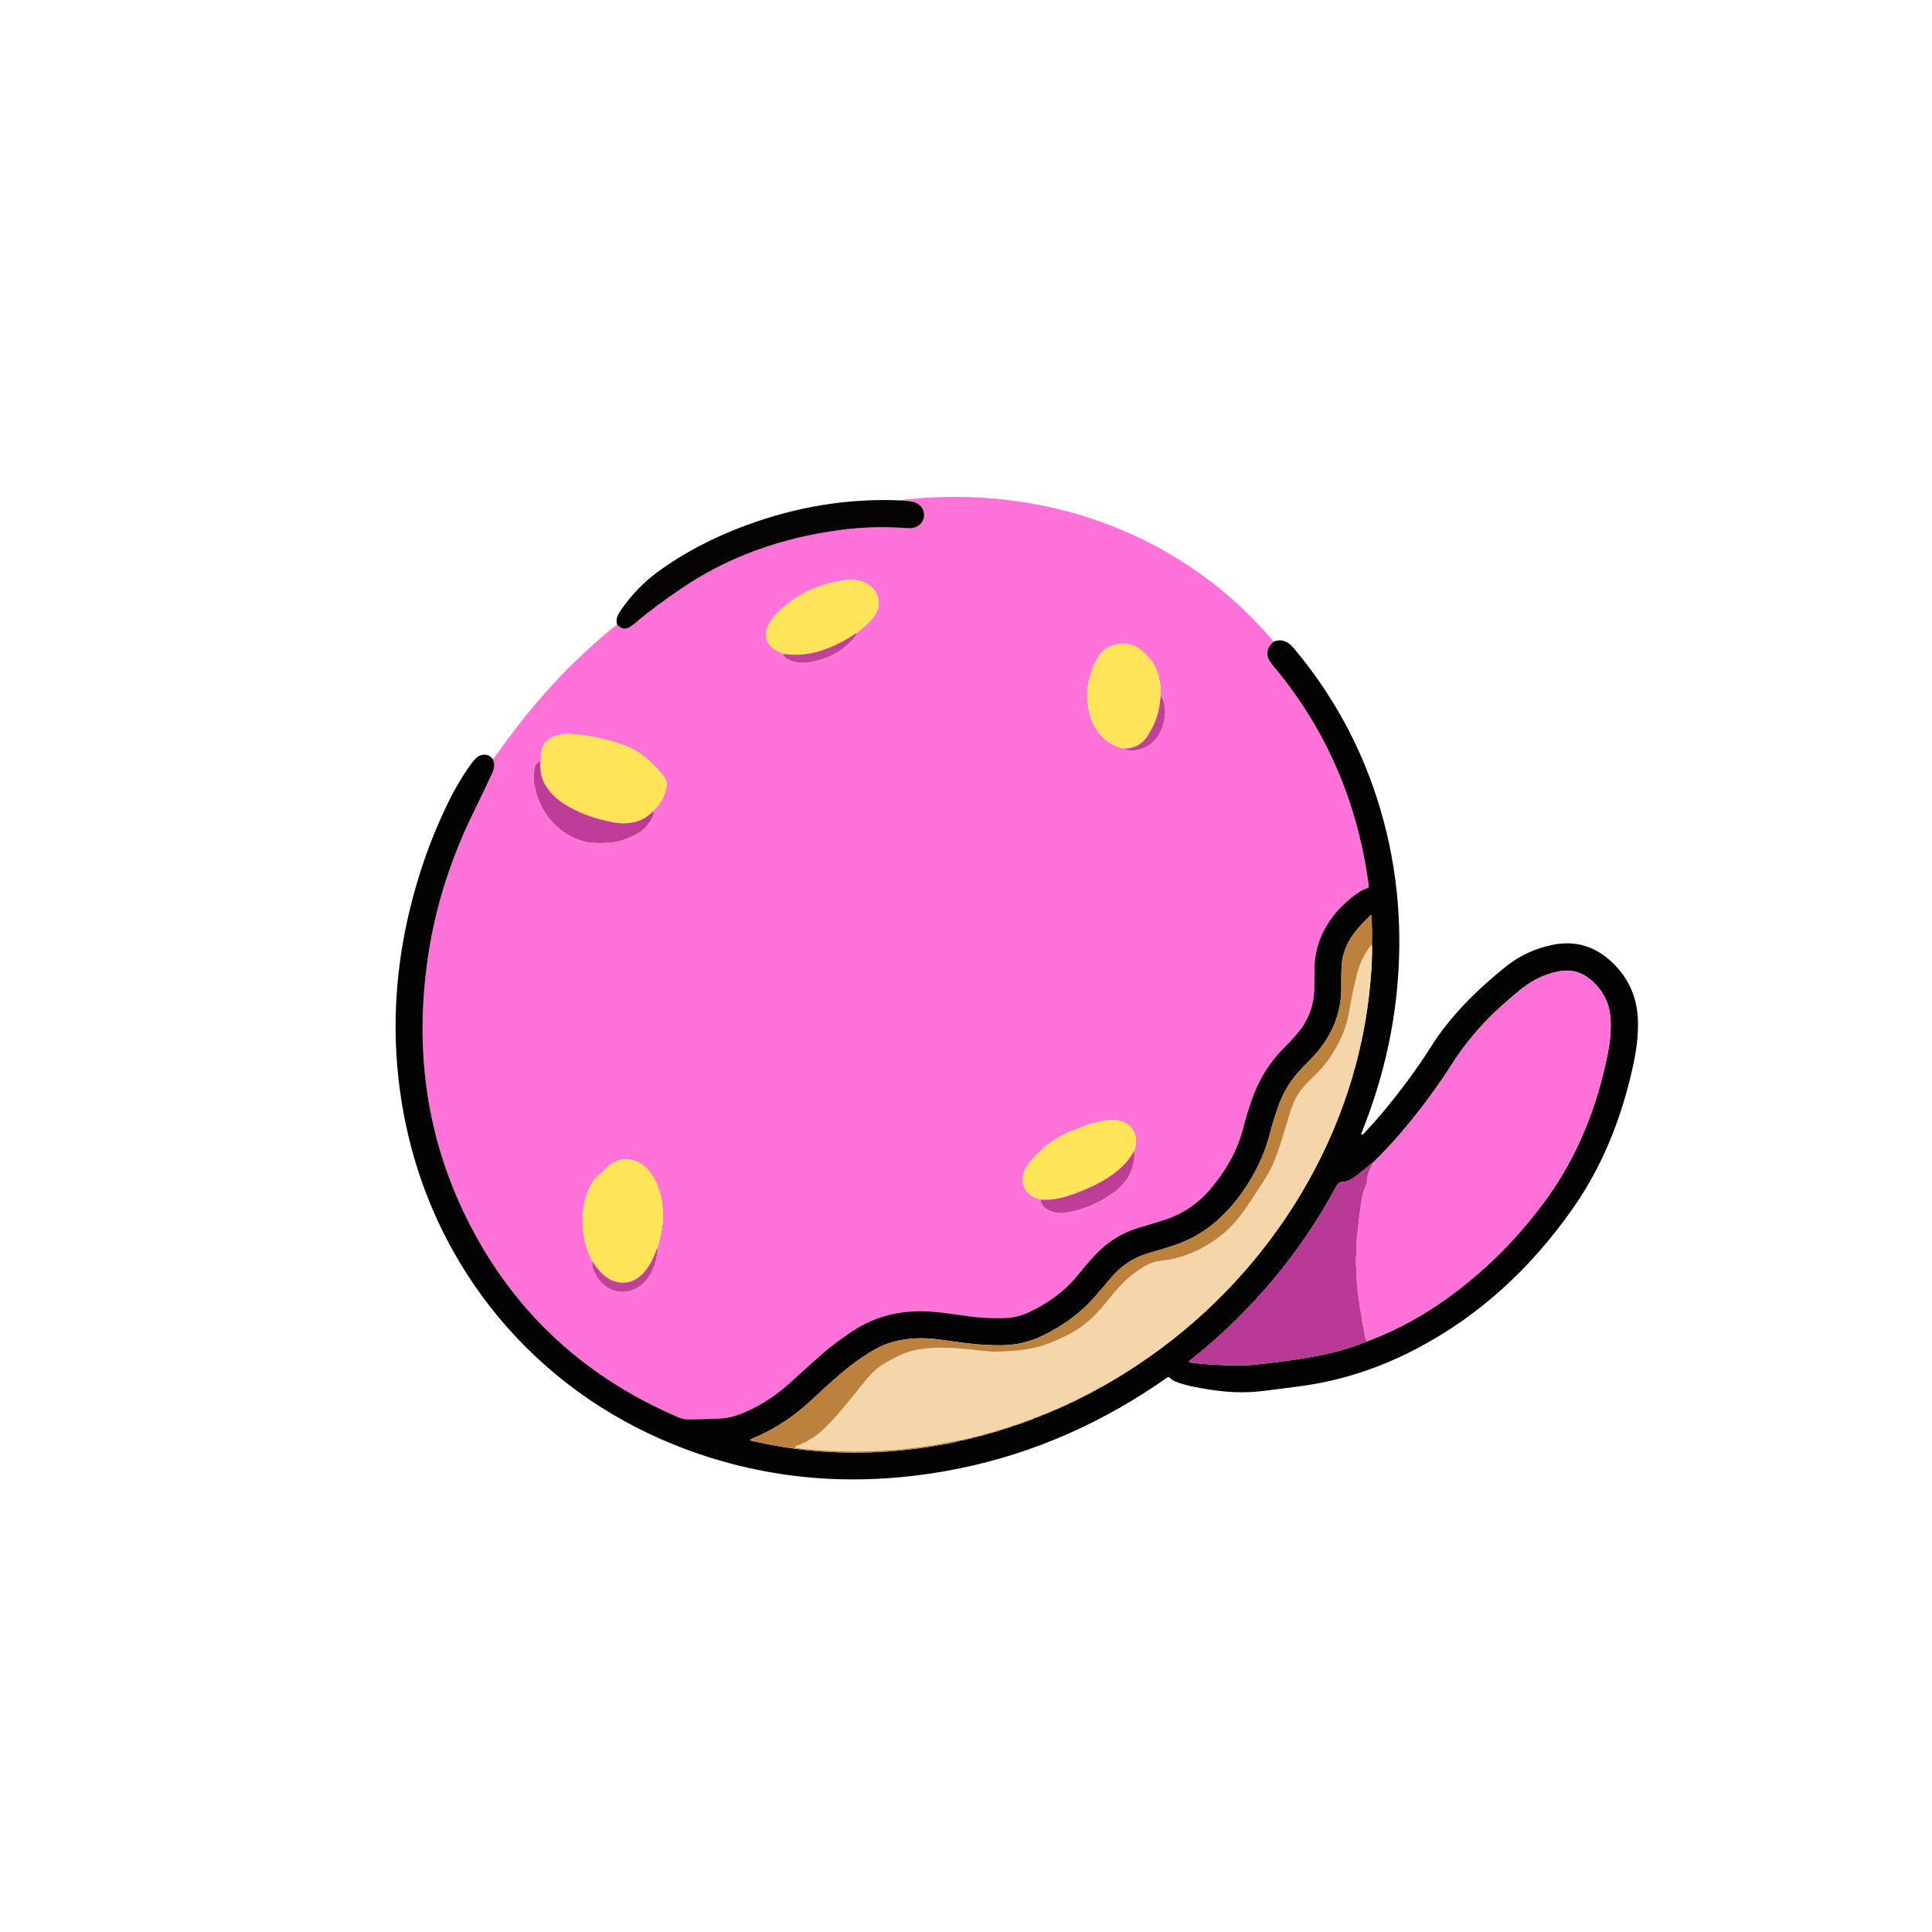 <?xml version="1.0" encoding="UTF-8"?>
<svg id="_图层_1" data-name="图层 1" xmlns="http://www.w3.org/2000/svg" viewBox="0 0 960 960">
  <defs>
    <style>
      .cls-1 {
        fill: #c04198;
      }

      .cls-1, .cls-2, .cls-3, .cls-4, .cls-5, .cls-6, .cls-7, .cls-8, .cls-9, .cls-10, .cls-11 {
        stroke-width: 0px;
      }

      .cls-2 {
        fill: #bb813d;
      }

      .cls-3 {
        fill: #ffe459;
      }

      .cls-4 {
        fill: #bd3d97;
      }

      .cls-5 {
        fill: #ff72d8;
      }

      .cls-6 {
        fill: #b93996;
      }

      .cls-7 {
        fill: #040303;
      }

      .cls-8 {
        fill: #050304;
      }

      .cls-9 {
        fill: #f4d6aa;
      }

      .cls-10 {
        fill: #fe72d7;
      }

      .cls-11 {
        fill: #bc3c97;
      }
    </style>
  </defs>
  <path class="cls-5" d="m244.94,377.34c2.59-3.54,5.17-7.08,7.77-10.61,5.77-7.85,11.87-15.41,18.4-22.65,4.65-5.16,9.29-10.33,14.35-15.09,6.86-6.44,13.63-12.98,21.18-18.63,2.47,2.51,4.22,2.67,7.14.64.79-.55,1.55-1.14,2.28-1.76,6.95-5.92,14.37-11.23,21.88-16.38,23.89-16.35,50.48-25.6,79.04-29.45,10.97-1.48,21.98-1.87,33.03-1.01,1.2.09,2.4.15,3.59-.07,3.07-.57,5.29-2.88,5.58-5.79.3-3.02-1.49-5.8-4.49-6.9-.98-.36-2-.53-3.04-.64-.78-.08-1.61.07-2.33-.38.33-.41.8-.51,1.28-.53,1.84-.06,3.66-.32,5.48-.46,9.73-.77,19.48-.92,29.21-.46,24.92,1.19,48.96,6.48,72.01,16.13,17.2,7.2,33.05,16.68,47.64,28.26,7.77,6.17,14.97,12.97,21.7,20.25,2.1,2.27,4.4,4.42,6.03,7.1-.21.24-.4.49-.63.7-2.74,2.66-3.17,5.89-1.11,9.09.6.94,1.34,1.79,2.06,2.65,26.04,31.22,41.36,67.12,46.88,107.3.36,2.59.52,2.32-1.91,3.26-1.42.55-2.69,1.4-3.94,2.27-3.87,2.74-7.36,5.91-10.39,9.55-6.85,8.21-10.54,17.62-10.53,28.39,0,2.96-.04,5.92-.06,8.87-.06,8.68-3.02,16.27-8.66,22.82-2.24,2.6-4.64,5.07-7.04,7.53-6.24,6.37-10.93,13.72-14.2,22.01-2.32,5.89-4.07,11.96-5.68,18.06-2.91,10.98-8.52,20.4-15.73,29.06-6.44,7.74-14.4,13.04-23.98,15.99-4.12,1.27-8.25,2.53-12.38,3.78-7.82,2.37-14.52,6.54-20.26,12.35-3.61,3.65-6.79,7.65-10.06,11.58-6.68,8.03-15.01,13.82-24.43,18.15-3.53,1.62-7.24,2.48-11.13,2.63-5.93.24-11.83-.05-17.71-.81-6.34-.82-12.64-1.92-19.03-2.38-14.24-1.03-27.47,1.88-39.47,9.9-5.26,3.52-10.36,7.23-15.1,11.41-5.22,4.6-10.37,9.27-15.51,13.95-6.85,6.25-14.5,11.27-23.02,14.95-3.85,1.66-7.85,2.69-12.05,2.94-5.19.3-10.39.31-15.58.42-1.63.03-3.14-.29-4.65-.93-45.85-19.54-80.8-51.1-103.71-95.41-22.44-43.41-28.24-89.52-20.4-137.5,3.95-24.16,11.73-47.09,22.58-69.02,2.94-5.94,5.73-11.96,8.56-17.96,1.09-2.3,1.67-4.67.51-7.15Zm180.58-62.6c.18-.16.35-.32.53-.48,2.64-2.18,5.34-4.31,7.59-6.93,5.21-6.08,3.43-14.41-3.81-17.81-3.97-1.86-8.17-1.59-12.24-.9-11.12,1.87-20.97,6.58-29.43,14.06-2.83,2.5-5.28,5.35-6.8,8.87-1.69,3.9-.64,7.81,2.65,10.52,1.51,1.25,3.26,1.99,5,2.78.58,1.9,2.23,2.61,3.81,3.33,3.26,1.5,6.79,1.37,10.12.77,8.28-1.5,15.49-5.21,21.16-11.6.69-.78,1.42-1.52,1.46-2.65l-.03.03Zm138.13,257.1c.18-.77.37-1.55.55-2.32,1.31-5.54-1.44-10.46-6.81-12.29-3.64-1.24-7.25-.63-10.87.07-4.97.96-9.57,2.96-14.26,4.79-7.89,3.07-14.2,8.16-19.76,14.35-1.5,1.67-2.68,3.58-3.53,5.67-1.8,4.42-.62,8.88,3.12,11.78,1.49,1.15,3.26,1.65,5.03,2.14.24,3.56,2.85,5,5.66,6.02,2.66.97,5.52.84,8.27.29,8.57-1.7,16.44-5.15,23.29-10.53,6.35-4.99,9.7-11.68,9.3-19.96Zm13.16-226.3c-.04-.88-.1-1.75-.13-2.63-.2-6.09-1.92-11.68-5.95-16.33-4-4.61-8.83-7.72-15.29-6.54-3.87.71-7.41,2.44-9.48,5.92-4.71,7.94-6.78,16.51-5.2,25.74,1.7,9.93,6.88,17.03,16.78,20.17,3.47,1.52,6.98,1.36,10.41-.03,4.98-2.02,8.05-5.82,9.69-10.85,1.71-5.25,1.98-10.44-.83-15.45Zm-282.67,281.05c.15,4.36,1.85,7.99,4.98,11.01,7.03,6.81,16.56,5.19,22.07-1.63,3.71-4.59,5.36-10.08,5.53-15.98.2-.77.38-1.55.6-2.31,2.11-7.31,2.81-14.72,1.29-22.23-1.14-5.64-3.21-10.8-7.39-15.02-5.73-5.8-14.34-5.78-20.08.06-.89.91-1.73,1.92-2.77,2.64-2.1,1.47-3.58,3.41-4.74,5.62-4.64,8.84-4.9,18.17-3.13,27.74.66,3.58,2.26,6.79,3.64,10.1Zm30.67-223.68c.35-.43.67-.89,1.05-1.29,2.88-3.04,4.69-6.6,5.31-10.76.29-1.93-.13-3.62-1.4-5.11-.46-.55-.88-1.13-1.34-1.68-4.93-5.77-10.44-10.79-17.68-13.51-8.33-3.13-16.96-4.99-25.81-5.81-2.87-.27-5.74,0-8.52.84-4.18,1.27-6.82,3.89-7.46,8.39-.21,1.49.39,3.05-.4,4.47-2.55.58-2.98,2.72-3.19,4.76-.32,3.1-.09,6.22.68,9.26,2.09,8.23,6.29,15.12,13.14,20.25,3.34,2.5,7.02,4.38,11.1,5.43,3.69.95,7.44.8,11.18.7,5.81-.15,11.07-2.2,16.01-5.09,1.35-.79,2.66-1.79,3.65-3.07,1.79-2.32,3.94-4.48,3.68-7.78Z"/>
  <path class="cls-7" d="m244.94,377.34c1.16,2.48.57,4.85-.51,7.15-2.83,6-5.62,12.02-8.56,17.96-10.85,21.92-18.63,44.86-22.58,69.02-7.84,47.99-2.05,94.1,20.4,137.5,22.91,44.31,57.86,75.87,103.71,95.41,1.5.64,3.01.96,4.65.93,5.19-.11,10.39-.11,15.58-.42,4.2-.25,8.2-1.28,12.05-2.94,8.52-3.68,16.16-8.7,23.02-14.95,5.14-4.69,10.29-9.36,15.51-13.95,4.74-4.18,9.84-7.89,15.1-11.41,11.99-8.02,25.22-10.92,39.47-9.9,6.39.46,12.69,1.56,19.03,2.38,5.88.76,11.78,1.05,17.71.81,3.89-.15,7.6-1.01,11.13-2.63,9.42-4.32,17.75-10.12,24.43-18.15,3.27-3.93,6.46-7.93,10.06-11.58,5.74-5.8,12.44-9.98,20.26-12.35,4.13-1.25,8.26-2.51,12.38-3.78,9.58-2.95,17.53-8.25,23.98-15.99,7.21-8.66,12.82-18.08,15.73-29.06,1.61-6.1,3.36-12.17,5.68-18.06,3.27-8.29,7.96-15.64,14.2-22.01,2.4-2.45,4.8-4.93,7.04-7.53,5.63-6.54,8.59-14.14,8.66-22.82.02-2.96.06-5.92.06-8.87-.02-10.77,3.67-20.18,10.53-28.39,3.03-3.63,6.52-6.81,10.39-9.55,1.24-.88,2.51-1.73,3.94-2.27,2.44-.94,2.27-.66,1.91-3.26-5.52-40.18-20.84-76.08-46.88-107.3-.72-.86-1.46-1.71-2.06-2.65-2.05-3.2-1.63-6.43,1.11-9.09.22-.22.42-.47.63-.7,4.35-1.76,7.47-.02,10.26,3.31,18.57,22.13,32.34,46.92,41.22,74.41,9.74,30.16,12.91,61.04,10.21,92.57-2.13,24.87-8.01,48.85-17.19,72.04-.26.67-.52,1.34-.75,2.02-.04.13.03.29.07.59,1-.05,1.41-.9,1.95-1.46,7.55-7.96,14.39-16.51,20.92-25.31,4-5.4,7.84-10.91,11.42-16.59,9.89-15.7,22.91-28.48,37.24-40.03,6.76-5.45,14.46-9.06,22.98-10.87,11.74-2.5,21.84.66,30.37,8.94,7.8,7.58,11.94,16.85,12.44,27.74.4,8.79-.99,17.36-2.95,25.89-5.65,24.55-14.83,47.62-29.35,68.31-20.61,29.39-46.21,53.33-78.23,70.01-18.45,9.61-37.97,15.95-58.67,18.53-6.42.8-12.83,1.73-19.27,2.41-10.7,1.13-21.22-.13-31.69-2.23-2.74-.55-5.46-1.19-8.11-2.12-1.44-.51-2.91-1.03-3.96-2.16-.83-.9-1.42-.62-2.22-.04-1.68,1.23-3.39,2.4-5.12,3.56-31.83,21.32-66.47,35.82-104.24,42.53-46.35,8.23-91.61,4.49-135.4-13.21-68.9-27.84-118.18-87.1-133.16-159.85-8.71-42.32-5.59-83.96,7.51-124.97,3.85-12.05,8.61-23.73,14.17-35.09,2.78-5.68,6.03-11.09,9.58-16.32,1.03-1.52,2.13-2.99,3.38-4.35,2.73-2.95,6.73-2.92,8.87.18Zm297.54,314.4l.09-.04c.4.08.67-.09.84-.45l.11-.06c.39.08.65-.08.81-.44l.13-.07c.28.09.44-.04.52-.3,9.33-4.97,18.23-10.62,26.86-16.71,60.35-42.65,102.82-110.76,109.16-186.51.5-5.97.94-11.95.69-17.96.14-4.74.15-9.48-.36-14.69-3.48,3.24-6.37,6.31-8.85,9.73-3.3,4.55-5.36,9.58-5.78,15.27-.29,3.92-.17,7.83-.2,11.74-.06,10.69-3.48,20.22-9.81,28.76-2.67,3.61-5.82,6.8-8.99,9.96-6.06,6.05-10.4,13.14-13.06,21.25-1.17,3.57-2.37,7.14-3.28,10.77-3.33,13.34-9.46,25.19-18.19,35.81-7.64,9.3-16.78,16.36-28.15,20.44-4.82,1.73-9.74,3.12-14.65,4.54-7.4,2.14-13.36,6.35-18.31,12.14-3.07,3.58-6.04,7.25-9.21,10.74-6.86,7.55-15.15,13.22-24.23,17.77-6.61,3.31-13.59,4.98-21.02,5.03-7.94.05-15.8-.68-23.63-1.85-6.09-.91-12.18-1.85-18.36-1.6-7.77.32-15.18,2.01-21.93,6.1-3.83,2.32-7.56,4.8-11.09,7.55-6.82,5.31-13.13,11.22-19.44,17.1-8.63,8.03-18.26,14.5-29.17,19.01-.46.19-1,.29-1.25.9.49.16.86.31,1.25.39,10.4,2.23,20.85,4.1,31.47,4.95,20.43,1.63,40.74.7,60.92-2.86,3.68-.65,7.42-1.09,10.97-2.39h.05c1.49.02,2.9-.33,4.24-.99h.06c.69.12,1.32,0,1.86-.47.17-.04.34-.08.51-.11.54.16,1.01.02,1.4-.37h.06c.69.12,1.31-.02,1.85-.49l.07-.02c1.19,0,2.31-.27,3.32-.91.17-.04.33-.08.5-.12.54.15.99,0,1.37-.4l.08-.02c.55.14,1.02,0,1.41-.42h.05c1.18-.03,2.28-.33,3.27-.99l.07-.02c.55.13,1.01-.02,1.39-.44l.06-.02c.55.13,1.02-.02,1.4-.45.16-.05.33-.09.49-.14.4.14.71,0,.95-.33.16-.05.33-.1.49-.14.4.14.71,0,.95-.34.16-.05.32-.1.49-.15.4.13.71-.01.95-.34.16-.05.33-.1.49-.15.4.13.7-.01.93-.34.17-.05.33-.11.5-.16.4.13.69-.01.92-.33l.07-.02c.55.11.99-.05,1.34-.48l.08-.03c.9,0,1.7-.28,2.37-.89.16-.06.33-.11.49-.17.39.12.68-.02.91-.35l.08-.03c.42.11.73-.04.96-.39l.46-.16c.41.12.7-.04.92-.37l.06-.02c.54.1.97-.07,1.3-.51l.11-.04c.41.11.71-.04.93-.38.17-.06.33-.13.5-.19.38.11.66-.01.86-.34l.12-.04c.41.11.7-.05.92-.39l.06-.02c.42.1.73-.05.95-.41.15-.06.31-.12.46-.17.4.11.68-.04.89-.38l.09-.03c.41.1.71-.06.92-.41.16-.07.33-.14.49-.2.26.12.42.01.51-.24l.46-.18c.39.1.67-.05.87-.39l.1-.04c.41.1.7-.07.91-.41l.06-.02c.42.1.72-.07.93-.43.16-.07.32-.14.48-.2.27.11.43,0,.51-.25.15-.06.3-.12.46-.19.39.1.66-.05.84-.39l.12-.05c.4.1.68-.06.87-.41l.1-.04c.41.09.69-.08.89-.42l.08-.03c.41.09.7-.08.9-.43l.07-.03c.42.09.71-.09.91-.44l.06-.03c.42.08.71-.09.91-.45l.05-.02c.42.08.71-.09.91-.45l.05-.02c.42.08.71-.09.91-.46l.05-.02c.42.08.71-.09.9-.46.16-.08.32-.16.49-.25.25.11.4.01.47-.24.16-.09.33-.17.49-.26.25.11.4.02.46-.23l.06-.03c.42.08.7-.1.89-.46l.06-.03c.41.08.69-.11.88-.46l.07-.04c.41.08.68-.1.86-.46Zm136.93-25.28c2.32-.93,4.65-1.82,6.94-2.8,12.87-5.47,24.79-12.55,35.98-20.93,17.55-13.15,32.71-28.65,45.62-46.31,15.94-21.81,25.58-46.35,30.9-72.7,1.16-5.74,1.78-11.53,1.43-17.4-.47-7.95-3.89-14.42-9.92-19.52-4.39-3.71-9.44-5.23-15.18-4.24-6.93,1.2-13.09,4.12-18.62,8.38-2.47,1.9-4.8,3.98-7.17,6-11.15,9.51-20.78,20.34-28.54,32.8-1.73,2.78-3.62,5.47-5.48,8.16-8.13,11.71-16.93,22.88-26.68,33.28-2.24,2.39-4.6,4.66-6.91,6.98-.62.05-.93.57-1.36.91-2.24,1.8-4.46,3.64-6.72,5.41-1.98,1.56-4.19,2.65-6.76,2.81-1.46.09-2.22.89-2.88,2.12-18.15,33.65-42.3,62.29-72.18,86.13-.41.32-1.03.52-.99,1.22.33.31.74.27,1.12.33,4.59.67,9.22.91,13.85,1.13,5.51.26,11.05.52,16.53-.01,10.25-1,20.47-2.33,30.62-4.17,9.05-1.64,17.88-4.1,26.41-7.58Z"/>
  <path class="cls-8" d="m449.31,248.63c.72.45,1.55.3,2.33.38,1.04.11,2.06.28,3.04.64,3,1.1,4.8,3.88,4.49,6.9-.29,2.91-2.51,5.21-5.58,5.79-1.19.22-2.39.16-3.59.07-11.05-.86-22.06-.46-33.03,1.01-28.56,3.85-55.15,13.1-79.04,29.45-7.52,5.14-14.93,10.46-21.88,16.38-.73.62-1.49,1.21-2.28,1.76-2.92,2.04-4.67,1.87-7.14-.64-.77-2.65.29-4.85,1.73-6.94,5.06-7.37,11.08-13.84,18.3-19.13,13.56-9.94,28.39-17.5,44.13-23.3,24.8-9.14,50.38-13.5,76.84-12.35.56.02,1.11,0,1.67,0Z"/>
  <path class="cls-3" d="m268.56,378.44c.79-1.43.19-2.98.4-4.47.64-4.5,3.28-7.12,7.46-8.39,2.78-.85,5.65-1.11,8.52-.84,8.85.82,17.48,2.69,25.81,5.81,7.24,2.72,12.75,7.74,17.68,13.51.47.54.88,1.13,1.34,1.68,1.27,1.49,1.69,3.19,1.4,5.11-.63,4.16-2.44,7.72-5.31,10.76-.38.4-.7.86-1.05,1.3-.53.48-1.06.96-1.6,1.44-2.76,2.46-5.94,3.94-9.62,4.49-3.54.53-7.02.23-10.46-.51-8.41-1.82-16.46-4.59-23.67-9.43-3.36-2.25-6.15-5.05-8.31-8.5-2.31-3.69-2.91-7.71-2.59-11.95Z"/>
  <path class="cls-3" d="m294.14,626.58c-1.38-3.31-2.98-6.52-3.64-10.1-1.77-9.57-1.51-18.91,3.13-27.74,1.16-2.21,2.65-4.15,4.74-5.62,1.03-.72,1.87-1.73,2.77-2.64,5.74-5.85,14.35-5.87,20.08-.06,4.17,4.23,6.25,9.38,7.39,15.02,1.52,7.51.82,14.92-1.29,22.23-.22.76-.4,1.54-.6,2.31-.55.53-.61,1.28-.87,1.94-1.17,2.98-2.48,5.9-4.39,8.49-3.36,4.57-7.59,7.54-13.62,6.82-4.3-.52-7.52-2.94-10.25-6.09-1.25-1.44-2.31-3.03-3.46-4.56Z"/>
  <path class="cls-3" d="m557.54,371.87c-9.9-3.14-15.07-10.24-16.78-20.17-1.59-9.23.49-17.8,5.2-25.74,2.07-3.49,5.61-5.22,9.48-5.92,6.46-1.18,11.3,1.93,15.29,6.54,4.03,4.65,5.75,10.23,5.95,16.33.03.88.08,1.75.13,2.63-.42,2.43-.52,4.9-1.06,7.32-.96,4.33-2.75,8.32-5.04,12.08-2.99,4.9-7.31,7.43-13.18,6.94Z"/>
  <path class="cls-3" d="m517.13,596.01c-1.77-.49-3.54-.99-5.03-2.14-3.75-2.9-4.93-7.35-3.12-11.78.85-2.09,2.03-4,3.53-5.67,5.56-6.19,11.87-11.27,19.76-14.35,4.69-1.83,9.29-3.82,14.26-4.79,3.62-.7,7.23-1.31,10.87-.07,5.38,1.83,8.12,6.76,6.81,12.29-.18.77-.37,1.55-.55,2.32-2.22,3.73-4.87,7.05-8.27,9.82-6.21,5.07-13.33,8.43-20.76,11.22-5.62,2.11-11.36,3.78-17.49,3.14Z"/>
  <path class="cls-3" d="m389,324.84c-1.74-.8-3.48-1.54-5-2.78-3.29-2.7-4.35-6.62-2.65-10.52,1.53-3.52,3.98-6.37,6.8-8.87,8.46-7.48,18.32-12.18,29.43-14.06,4.08-.69,8.28-.96,12.24.9,7.24,3.4,9.02,11.74,3.81,17.81-2.25,2.62-4.95,4.74-7.59,6.93-.26.07-.45.21-.53.48,0,0,.03-.03.03-.03-1.13.26-1.9,1.12-2.85,1.69-10.37,6.27-21.27,10.42-33.71,8.45Z"/>
  <path class="cls-11" d="m268.56,378.44c-.32,4.24.27,8.26,2.59,11.95,2.16,3.45,4.96,6.24,8.31,8.5,7.21,4.84,15.26,7.61,23.67,9.43,3.44.75,6.92,1.05,10.46.51,3.67-.55,6.86-2.04,9.62-4.49.54-.48,1.07-.96,1.6-1.44.26,3.29-1.89,5.46-3.68,7.77-.99,1.28-2.29,2.28-3.65,3.07-4.94,2.88-10.2,4.93-16.01,5.09-3.74.1-7.49.25-11.18-.7-4.08-1.05-7.76-2.92-11.1-5.43-6.85-5.13-11.05-12.02-13.14-20.25-.77-3.04-1-6.16-.68-9.26.21-2.04.65-4.17,3.19-4.76Z"/>
  <path class="cls-4" d="m517.13,596.01c6.13.65,11.87-1.03,17.49-3.14,7.42-2.78,14.55-6.14,20.76-11.22,3.39-2.77,6.05-6.1,8.27-9.82.4,8.28-2.94,14.97-9.3,19.96-6.85,5.38-14.72,8.83-23.29,10.53-2.75.55-5.6.68-8.27-.29-2.81-1.02-5.43-2.46-5.66-6.02Z"/>
  <path class="cls-1" d="m294.14,626.58c1.15,1.52,2.21,3.12,3.46,4.56,2.73,3.15,5.95,5.57,10.25,6.09,6.02.72,10.25-2.25,13.62-6.82,1.9-2.58,3.22-5.51,4.39-8.49.26-.66.32-1.41.87-1.94-.17,5.91-1.83,11.39-5.53,15.98-5.5,6.81-15.04,8.43-22.07,1.63-3.13-3.03-4.83-6.66-4.98-11.01Z"/>
  <path class="cls-1" d="m389,324.84c12.44,1.98,23.33-2.18,33.71-8.45.94-.57,1.72-1.43,2.85-1.69-.04,1.13-.77,1.87-1.46,2.65-5.67,6.38-12.88,10.1-21.16,11.6-3.32.6-6.86.72-10.12-.77-1.58-.72-3.23-1.44-3.81-3.33Z"/>
  <path class="cls-1" d="m557.54,371.87c5.87.49,10.19-2.04,13.18-6.94,2.29-3.76,4.08-7.75,5.04-12.08.54-2.42.63-4.89,1.06-7.32,2.81,5.02,2.54,10.2.83,15.45-1.64,5.04-4.71,8.83-9.69,10.85-3.43,1.39-6.94,1.55-10.41.03Z"/>
  <path class="cls-1" d="m425.52,314.73c.08-.27.27-.42.53-.48-.18.16-.35.32-.53.48Z"/>
  <path class="cls-10" d="m681.77,578.16c2.31-2.32,4.67-4.59,6.91-6.98,9.76-10.4,18.56-21.57,26.68-33.28,1.87-2.69,3.75-5.38,5.48-8.16,7.76-12.47,17.4-23.29,28.54-32.8,2.37-2.02,4.71-4.1,7.17-6,5.53-4.27,11.69-7.18,18.62-8.38,5.74-1,10.79.53,15.18,4.24,6.04,5.1,9.45,11.56,9.92,19.52.35,5.87-.27,11.66-1.43,17.4-5.32,26.35-14.96,50.89-30.9,72.7-12.91,17.67-28.07,33.17-45.62,46.31-11.19,8.38-23.11,15.46-35.98,20.93-2.3.98-4.63,1.87-6.94,2.8-.85-.4-.92-1.17-1.08-1.98-.97-4.84-1.82-9.7-2.53-14.58-.83-5.68-1.7-11.34-1.76-17.09-.02-1.51-.03-3.02-.32-4.53-.2-1.08-.22-2.26,0-3.34.36-1.83.27-3.66.33-5.49.04-1.2-.03-2.41.11-3.59.59-5.3,1.15-10.6,1.89-15.88.49-3.46.9-6.96,2.36-10.21.39-.87.85-1.83.82-2.73-.09-2.69,1-4.97,2.14-7.26.25-.5.49-1.01.41-1.6Z"/>
  <path class="cls-9" d="m681.7,469.2c.25,6-.19,11.99-.69,17.96-6.35,75.75-48.81,143.86-109.16,186.51-8.62,6.1-17.53,11.75-26.86,16.71-.27-.07-.45.02-.52.3,0,0-.13.07-.13.07-.38-.05-.67.06-.81.44,0,0-.11.06-.11.06-.39-.05-.69.06-.84.45,0,0-.09.04-.09.04-.4-.06-.7.07-.86.46,0,0-.07.04-.07.03-.4-.06-.71.07-.88.46,0,0-.06.03-.06.03-.41-.06-.72.07-.89.46,0,0-.06.03-.06.03-.23-.08-.39-.01-.46.23-.16.09-.33.17-.49.26-.24-.08-.4-.01-.47.24-.16.08-.32.16-.49.25-.41-.07-.72.06-.9.46,0,0-.05.02-.05.02-.42-.07-.73.06-.91.46,0,0-.05.02-.05.02-.41-.07-.73.06-.91.45,0,0-.05.02-.05.02-.41-.07-.73.05-.91.45,0,0-.06.03-.06.03-.41-.07-.73.05-.91.44,0,0-.07.03-.07.03-.4-.07-.72.04-.9.43,0,0-.08.03-.08.03-.4-.07-.71.04-.89.42,0,0-.1.04-.1.04-.39-.07-.69.03-.87.41,0,0-.12.05-.12.05-.37-.07-.67.02-.85.39-.15.06-.3.12-.46.19-.25-.09-.43-.01-.51.25-.16.07-.32.14-.48.2-.41-.08-.73.03-.93.43,0,0-.06.02-.06.02-.4-.08-.72.02-.91.41,0,0-.1.04-.1.04-.38-.07-.69.01-.87.39-.15.06-.3.12-.46.18-.25-.09-.43-.02-.51.24-.16.07-.33.14-.49.2-.4-.09-.73.01-.92.41,0,0-.09.03-.09.03-.38-.08-.7,0-.89.38-.15.06-.31.12-.46.17-.42-.09-.74.02-.95.41,0,0-.06.02-.06.02-.4-.08-.72,0-.92.39,0,0-.12.04-.12.04-.36-.08-.67,0-.86.34-.17.06-.33.13-.5.19-.4-.09-.73,0-.93.38,0,0-.11.04-.11.04-.53-.06-1,.01-1.3.51,0,0-.06.02-.06.02-.39-.09-.72-.01-.92.37-.15.05-.31.1-.46.16-.41-.1-.75,0-.97.39,0,0-.08.03-.07.03-.38-.09-.7-.02-.91.35-.16.06-.33.11-.49.17-.92-.05-1.75.14-2.37.89,0,0-.08.03-.08.03-.53-.08-1.01-.01-1.34.48,0,0-.07.02-.06.02-.38-.1-.71-.03-.92.33-.17.05-.33.11-.5.16-.39-.1-.72-.04-.93.34-.16.05-.33.1-.49.15-.39-.11-.72-.04-.95.34-.16.05-.32.1-.49.15-.39-.11-.73-.04-.95.34-.16.05-.33.1-.49.14-.39-.11-.73-.04-.95.33-.16.05-.33.09-.49.14-.55-.11-1.04-.04-1.4.45,0,0-.06.02-.06.02-.54-.1-1.04-.05-1.39.44,0,0-.07.02-.07.02-1.19-.01-2.33.17-3.27.98,0,0-.05.01-.05.01-.55-.11-1.04-.06-1.41.42,0,0-.08.02-.08.02-.52-.1-1.02-.08-1.37.4-.17.04-.33.08-.5.12-1.2-.05-2.35.13-3.32.91,0,0-.07.02-.07.02-.68-.08-1.34-.09-1.85.48,0,0-.06.01-.06.01-.53-.11-1.03-.1-1.4.37-.17.04-.34.08-.51.11-.68-.1-1.34-.11-1.86.46,0,0-.06.01-.06.01-1.49-.02-2.94.17-4.24.98,0,0-.05,0-.04,0-.73-.16-1.44.01-2.13.16-11.58,2.48-23.26,4.1-35.09,4.83-13.51.84-26.99.55-40.45-.76-1.55-.15-3.08-.41-4.67-.62.3-.94,1.01-.96,1.57-1.17,5.16-1.95,9.64-4.95,13.54-8.82,6.7-6.66,12.48-14.1,18.38-21.44,3.25-4.05,6.62-7.99,11.28-10.58,4.47-2.48,8.87-5.07,13.94-6.24,9.33-2.15,18.71-1.54,28.1-.62,4.36.43,8.7,1.17,13.1,1.14,2.55-.01,5.1-.21,7.65-.35,6.51-.34,12.82-1.5,18.91-3.86,5.3-2.05,10.41-4.48,15.14-7.67,5.63-3.81,10.06-8.8,14.27-14.05,3.9-4.86,8-9.55,13.05-13.28,3.75-2.76,7.58-5.31,12.41-5.84,7.71-.84,14.98-3.12,21.77-6.89,6.27-3.49,11.84-7.81,16.45-13.36,4.61-5.55,8.35-11.69,12.28-17.7,2.27-3.47,4.42-7.03,6.04-10.87,3.17-7.53,5.28-15.4,7.62-23.19,1.53-5.09,3.44-10,6.92-14.08,1.91-2.24,4.08-4.28,6.18-6.35,3.2-3.15,6.07-6.56,8.45-10.38,4.01-6.42,7.05-13.18,8.35-20.74,1.14-6.67,2.46-13.34,4.19-19.89,1.36-5.15,3.82-9.78,7.15-13.94Z"/>
  <path class="cls-6" d="m681.77,578.16c.09.59-.16,1.09-.41,1.6-1.14,2.29-2.23,4.57-2.14,7.26.03.9-.43,1.87-.82,2.73-1.46,3.25-1.87,6.75-2.36,10.21-.75,5.28-1.3,10.58-1.89,15.88-.13,1.19-.07,2.4-.11,3.59-.06,1.83.02,3.66-.33,5.49-.21,1.08-.19,2.26,0,3.34.28,1.51.3,3.02.32,4.53.06,5.75.93,11.42,1.76,17.09.71,4.89,1.56,9.74,2.53,14.58.16.81.23,1.59,1.08,1.98-8.53,3.48-17.36,5.94-26.41,7.58-10.14,1.84-20.36,3.17-30.62,4.17-5.49.53-11.02.27-16.53.01-4.63-.21-9.26-.46-13.85-1.13-.38-.06-.79-.02-1.12-.33-.04-.7.58-.89.99-1.22,29.87-23.84,54.02-52.47,72.18-86.13.66-1.23,1.42-2.03,2.88-2.12,2.57-.15,4.78-1.25,6.76-2.81,2.26-1.78,4.48-3.61,6.72-5.41.43-.34.74-.86,1.36-.91Z"/>
  <path class="cls-2" d="m681.7,469.2c-3.33,4.16-5.79,8.79-7.15,13.94-1.73,6.56-3.05,13.22-4.19,19.89-1.29,7.56-4.34,14.31-8.35,20.74-2.38,3.82-5.25,7.23-8.45,10.38-2.11,2.07-4.27,4.11-6.18,6.35-3.48,4.09-5.39,8.99-6.92,14.08-2.34,7.79-4.45,15.67-7.62,23.19-1.62,3.85-3.77,7.4-6.04,10.87-3.93,6.01-7.68,12.15-12.28,17.7-4.61,5.55-10.18,9.87-16.45,13.36-6.79,3.78-14.06,6.05-21.77,6.89-4.83.53-8.66,3.08-12.41,5.84-5.06,3.73-9.16,8.42-13.05,13.28-4.21,5.25-8.64,10.25-14.27,14.05-4.73,3.2-9.83,5.62-15.14,7.67-6.09,2.36-12.39,3.52-18.91,3.86-2.55.13-5.09.33-7.65.35-4.4.02-8.74-.72-13.1-1.14-9.39-.92-18.77-1.53-28.1.62-5.06,1.17-9.47,3.76-13.94,6.24-4.66,2.59-8.03,6.53-11.28,10.58-5.9,7.35-11.68,14.79-18.38,21.44-3.9,3.88-8.38,6.87-13.54,8.82-.56.21-1.27.23-1.57,1.17,1.59.21,3.13.47,4.67.62,13.46,1.32,26.94,1.6,40.45.76,11.82-.73,23.51-2.35,35.09-4.83.7-.15,1.41-.32,2.13-.16-3.55,1.3-7.28,1.74-10.97,2.39-20.18,3.56-40.49,4.49-60.92,2.86-10.62-.85-21.07-2.72-31.47-4.95-.39-.08-.76-.24-1.25-.39.25-.61.79-.71,1.25-.9,10.92-4.5,20.55-10.97,29.17-19.01,6.32-5.88,12.62-11.78,19.44-17.1,3.54-2.75,7.26-5.23,11.09-7.55,6.75-4.09,14.16-5.78,21.93-6.1,6.18-.25,12.28.69,18.36,1.6,7.84,1.17,15.69,1.9,23.63,1.85,7.43-.05,14.42-1.72,21.02-5.03,9.08-4.55,17.36-10.22,24.23-17.77,3.17-3.49,6.14-7.16,9.21-10.74,4.95-5.78,10.92-10,18.31-12.14,4.91-1.42,9.83-2.81,14.65-4.54,11.37-4.08,20.51-11.14,28.15-20.44,8.74-10.63,14.86-22.47,18.19-35.81.91-3.64,2.11-7.21,3.28-10.77,2.67-8.11,7.01-15.2,13.06-21.25,3.17-3.16,6.32-6.35,8.99-9.96,6.32-8.55,9.74-18.07,9.81-28.76.02-3.91-.09-7.83.2-11.74.42-5.68,2.47-10.71,5.78-15.27,2.48-3.42,5.37-6.49,8.85-9.73.51,5.21.51,9.95.36,14.69Z"/>
  <path class="cls-2" d="m477.36,715.77c1.3-.81,2.75-1,4.24-.98-1.34.66-2.75,1-4.24.98Z"/>
  <path class="cls-2" d="m494.14,711.44c.95-.81,2.08-.99,3.27-.98-.99.66-2.09.96-3.27.98Z"/>
  <path class="cls-2" d="m487.41,713.33c.98-.78,2.12-.96,3.32-.91-1.02.64-2.13.92-3.32.91Z"/>
  <path class="cls-2" d="m508.99,706.58c.62-.74,1.45-.93,2.37-.89-.67.61-1.47.89-2.37.89Z"/>
  <path class="cls-2" d="m485.5,713.82c.51-.57,1.17-.56,1.85-.48-.53.47-1.15.61-1.85.48Z"/>
  <path class="cls-2" d="m481.66,714.78c.52-.57,1.18-.56,1.86-.46-.54.47-1.17.59-1.86.46Z"/>
  <path class="cls-2" d="m498.93,709.98c.36-.49.85-.56,1.4-.45-.38.43-.84.58-1.4.45Z"/>
  <path class="cls-2" d="m492.69,711.87c.37-.49.86-.53,1.41-.42-.39.42-.86.56-1.41.42Z"/>
  <path class="cls-2" d="m497.49,710.44c.36-.49.85-.54,1.39-.44-.38.42-.84.58-1.39.44Z"/>
  <path class="cls-2" d="m515.24,704.22c.31-.5.78-.57,1.3-.51-.33.44-.76.61-1.3.51Z"/>
  <path class="cls-2" d="m507.56,707.09c.33-.49.81-.56,1.34-.48-.35.43-.8.59-1.34.48Z"/>
  <path class="cls-2" d="m491.23,712.29c.36-.48.85-.5,1.37-.4-.38.4-.83.55-1.37.4Z"/>
  <path class="cls-2" d="m484.04,714.2c.38-.47.87-.48,1.4-.37-.4.39-.86.53-1.4.37Z"/>
  <path class="cls-2" d="m539.71,693.19c.17-.39.48-.53.89-.46-.19.36-.47.54-.89.46Z"/>
  <path class="cls-2" d="m530.09,697.9c.18-.38.48-.48.87-.41-.19.35-.47.51-.87.41Z"/>
  <path class="cls-2" d="m536.84,694.64c.18-.39.49-.53.9-.46-.2.36-.49.54-.9.46Z"/>
  <path class="cls-2" d="m534.92,695.59c.18-.39.5-.52.91-.45-.2.36-.49.53-.91.45Z"/>
  <path class="cls-2" d="m533.95,696.06c.18-.39.5-.52.91-.45-.2.36-.49.53-.91.45Z"/>
  <path class="cls-2" d="m532.99,696.53c.18-.39.5-.51.91-.44-.2.35-.49.53-.91.44Z"/>
  <path class="cls-2" d="m526.75,699.41c.2-.39.52-.51.93-.43-.21.35-.51.52-.93.43Z"/>
  <path class="cls-2" d="m525.78,699.85c.19-.39.51-.49.91-.41-.21.34-.5.51-.91.41Z"/>
  <path class="cls-2" d="m524.81,700.27c.18-.38.49-.46.87-.39-.2.34-.48.49-.87.39Z"/>
  <path class="cls-2" d="m518.08,703.09c.19-.35.49-.43.86-.34-.2.33-.48.46-.86.34Z"/>
  <path class="cls-2" d="m522.42,701.3c.2-.39.52-.49.92-.41-.22.35-.51.51-.92.41Z"/>
  <path class="cls-2" d="m520.04,702.29c.21-.39.54-.5.95-.41-.22.36-.53.51-.95.41Z"/>
  <path class="cls-2" d="m519.06,702.71c.2-.38.52-.47.92-.39-.22.34-.51.5-.92.39Z"/>
  <path class="cls-2" d="m535.88,695.12c.18-.4.5-.53.91-.46-.2.36-.49.54-.91.46Z"/>
  <path class="cls-2" d="m516.66,703.67c.2-.39.53-.47.93-.38-.22.34-.52.49-.93.38Z"/>
  <path class="cls-2" d="m514.26,704.61c.2-.38.53-.46.92-.37-.22.33-.52.49-.92.37Z"/>
  <path class="cls-2" d="m512.83,705.15c.22-.39.55-.49.97-.39-.23.35-.55.5-.97.39Z"/>
  <path class="cls-2" d="m531.06,697.45c.18-.39.49-.49.89-.42-.2.35-.48.52-.89.42Z"/>
  <path class="cls-2" d="m506.57,707.44c.22-.36.54-.43.92-.33-.23.32-.53.47-.92.33Z"/>
  <path class="cls-2" d="m505.14,707.95c.22-.37.55-.44.93-.34-.23.33-.53.47-.93.34Z"/>
  <path class="cls-2" d="m503.7,708.44c.22-.38.55-.44.95-.34-.24.33-.54.47-.95.34Z"/>
  <path class="cls-2" d="m502.27,708.92c.22-.38.56-.44.95-.34-.24.33-.55.47-.95.34Z"/>
  <path class="cls-2" d="m500.83,709.39c.23-.37.56-.44.95-.33-.24.33-.55.47-.95.33Z"/>
  <path class="cls-2" d="m521.45,701.71c.19-.38.5-.46.89-.38-.21.34-.49.49-.89.38Z"/>
  <path class="cls-2" d="m540.66,692.69c.17-.39.47-.52.88-.46-.19.36-.46.54-.88.46Z"/>
  <path class="cls-2" d="m511.85,705.52c.21-.36.53-.44.91-.35-.22.33-.51.47-.91.35Z"/>
  <path class="cls-2" d="m543.52,691.19c.15-.38.44-.49.81-.44-.16.35-.42.51-.81.44Z"/>
  <path class="cls-2" d="m542.57,691.69c.15-.38.45-.5.84-.45-.17.35-.44.53-.84.45Z"/>
  <path class="cls-2" d="m541.62,692.19c.16-.39.47-.51.86-.46-.18.35-.46.53-.86.46Z"/>
  <path class="cls-2" d="m532.02,696.99c.18-.39.5-.5.9-.43-.2.35-.49.52-.9.43Z"/>
  <path class="cls-2" d="m529.12,698.34c.17-.37.47-.46.85-.39-.18.34-.46.49-.85.39Z"/>
  <path class="cls-2" d="m528.15,698.78c.08-.27.26-.34.51-.25-.09.25-.25.36-.51.25Z"/>
  <path class="cls-2" d="m539.19,693.45c.07-.25.23-.31.46-.23-.07.25-.21.35-.46.23Z"/>
  <path class="cls-2" d="m538.23,693.94c.07-.25.23-.32.47-.24-.07.25-.21.35-.47.24Z"/>
  <path class="cls-2" d="m544.47,690.68c.07-.28.25-.37.52-.3-.08.26-.23.39-.52.3Z"/>
  <path class="cls-2" d="m523.84,700.69c.09-.26.27-.33.51-.24-.09.25-.25.35-.51.24Z"/>
</svg>